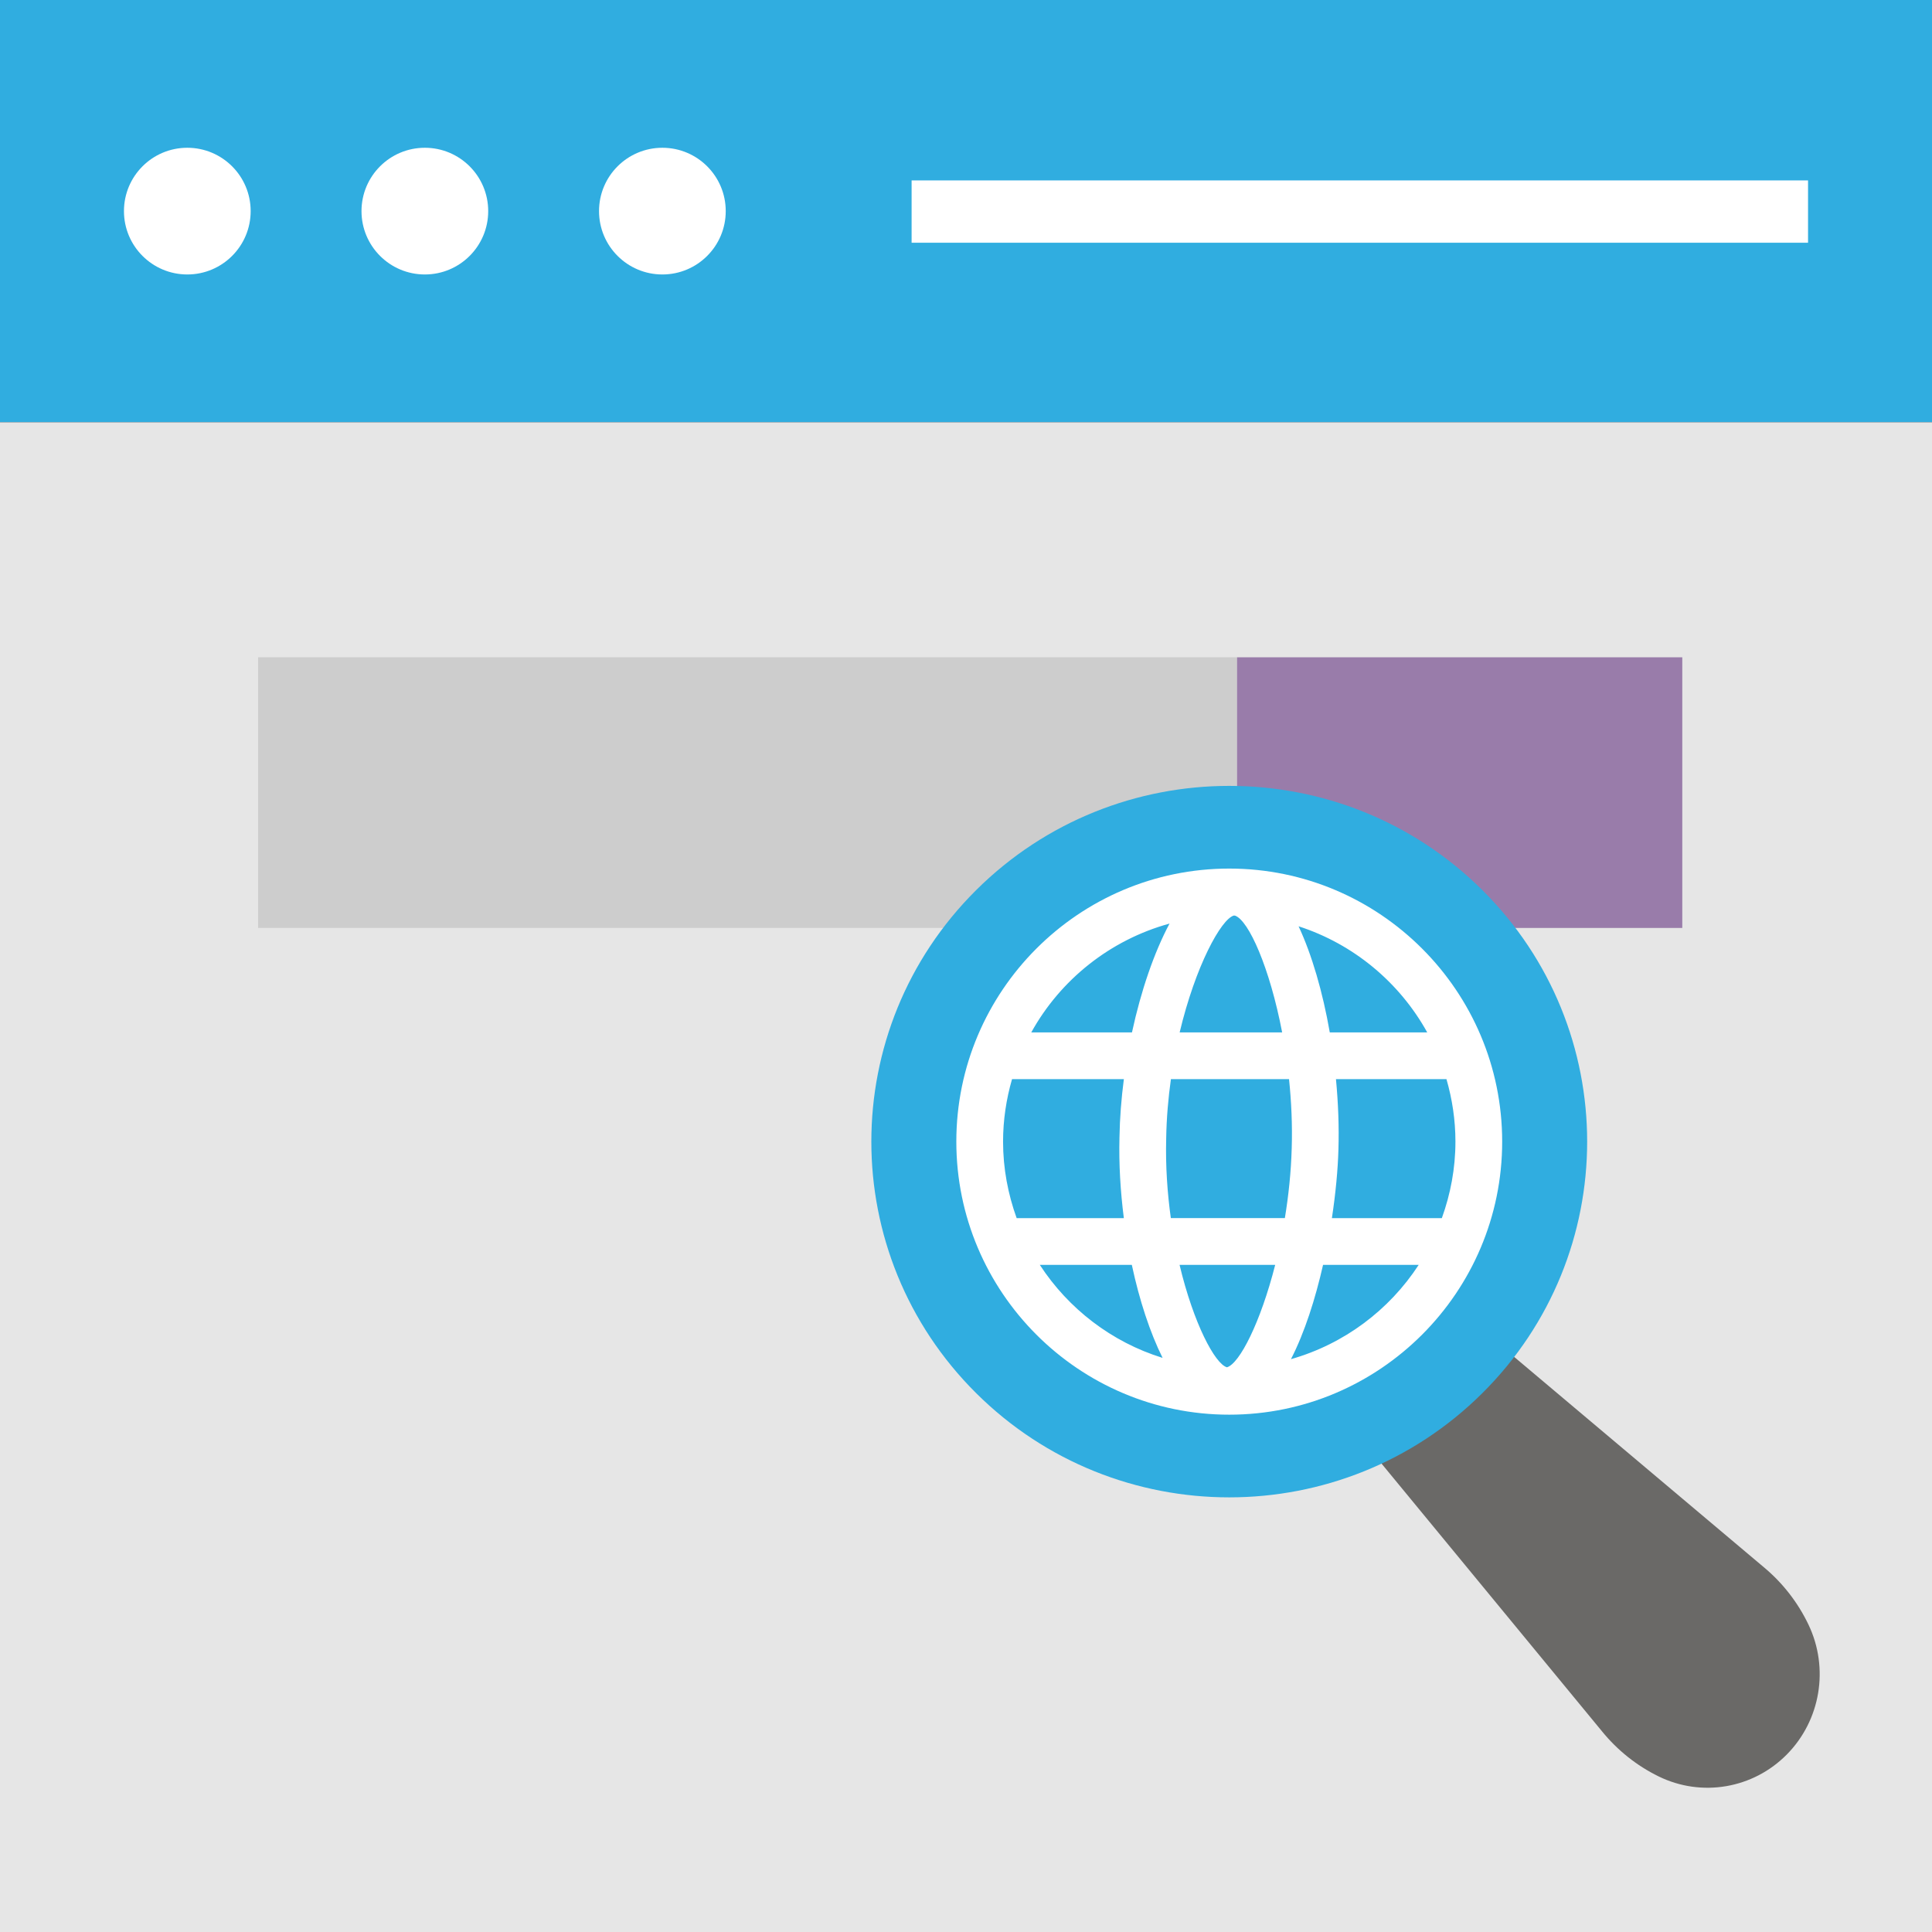 <!-- icon666.com - MILLIONS vector ICONS FREE --><svg id="Layer_1" enable-background="new 0 0 124 124" viewBox="0 0 124 124" xmlns="http://www.w3.org/2000/svg"><rect x="0" y="0" width="124" height="124" fill="#333333" stroke="none"/><path d="m0 0h124v27.101h-124z" fill="#30ade0"></path><path d="m0 27.101h124v96.899h-124z" fill="#e6e6e6"></path><g fill="#fff"><path d="m58.509 11.579h57.535v4h-57.535z"></path><circle cx="12.022" cy="13.55" r="4.066"></circle><circle cx="27.268" cy="13.55" r="4.066"></circle><circle cx="42.513" cy="13.55" r="4.066"></circle></g><path d="m16.566 42.187h62.83v17.371h-62.83z" fill="#cdcdcd"></path><path d="m79.396 42.187h28.576v17.371h-28.576z" fill="#997caa"></path><path d="m114.683 112.606c-2.167 2.195-5.469 2.759-8.229 1.408-1.406-.689-2.648-1.679-3.64-2.901l-15.727-19.098 7.24-7.331 18.881 15.905c1.207 1.004 2.185 2.261 2.865 3.685 1.335 2.794.778 6.138-1.39 8.332z" fill="#6a6967"></path><path d="m95.139 57.128c8.971 8.916 8.971 23.372 0 32.289s-23.515 8.916-32.486 0-8.971-23.372 0-32.289 23.515-8.917 32.486 0z" fill="#30ade0"></path><path d="m78.896 55.747c-9.659 0-17.517 7.862-17.517 17.525s7.858 17.525 17.517 17.525c9.658 0 17.517-7.862 17.517-17.525s-7.858-17.525-17.517-17.525zm12.706 10.514h-6.254c-.453-2.602-1.152-4.99-2.001-6.809 3.536 1.143 6.482 3.606 8.255 6.809zm1.811 7.011c0 1.725-.318 3.373-.872 4.91h-7.057c.245-1.611.384-3.134.419-4.394.047-1.486-.015-3.016-.158-4.527h7.092c.368 1.276.576 2.619.576 4.011zm-14.664 14.484c-.768-.216-2.144-2.81-3.042-6.574h6.138c-.942 3.695-2.287 6.339-3.096 6.574zm-3.602-9.574c-.223-1.606-.345-3.331-.298-5.121.021-1.313.133-2.585.303-3.8h7.581c.148 1.431.22 2.926.172 4.438-.043 1.543-.205 3.052-.44 4.482h-7.318zm-10.768-4.91c0-1.393.208-2.735.576-4.011h7.177c-.163 1.251-.262 2.51-.282 3.737-.044 1.698.06 3.459.281 5.184h-6.88c-.554-1.536-.872-3.184-.872-4.91zm14.808-14.51c.026.001.052.003.078.004.882.303 2.237 3.366 3.026 7.495h-6.578c1.016-4.27 2.66-7.263 3.474-7.499zm-4.123.515c-.99 1.852-1.835 4.317-2.411 6.984h-6.463c1.875-3.387 5.065-5.938 8.874-6.984zm-8.327 21.905h5.906c.486 2.273 1.168 4.349 1.975 5.97-3.273-1.012-6.047-3.157-7.881-5.97zm16.12 6.052c.877-1.71 1.563-3.862 2.06-6.052h6.139c-1.893 2.903-4.791 5.083-8.199 6.052z" fill="#fff"></path></svg>